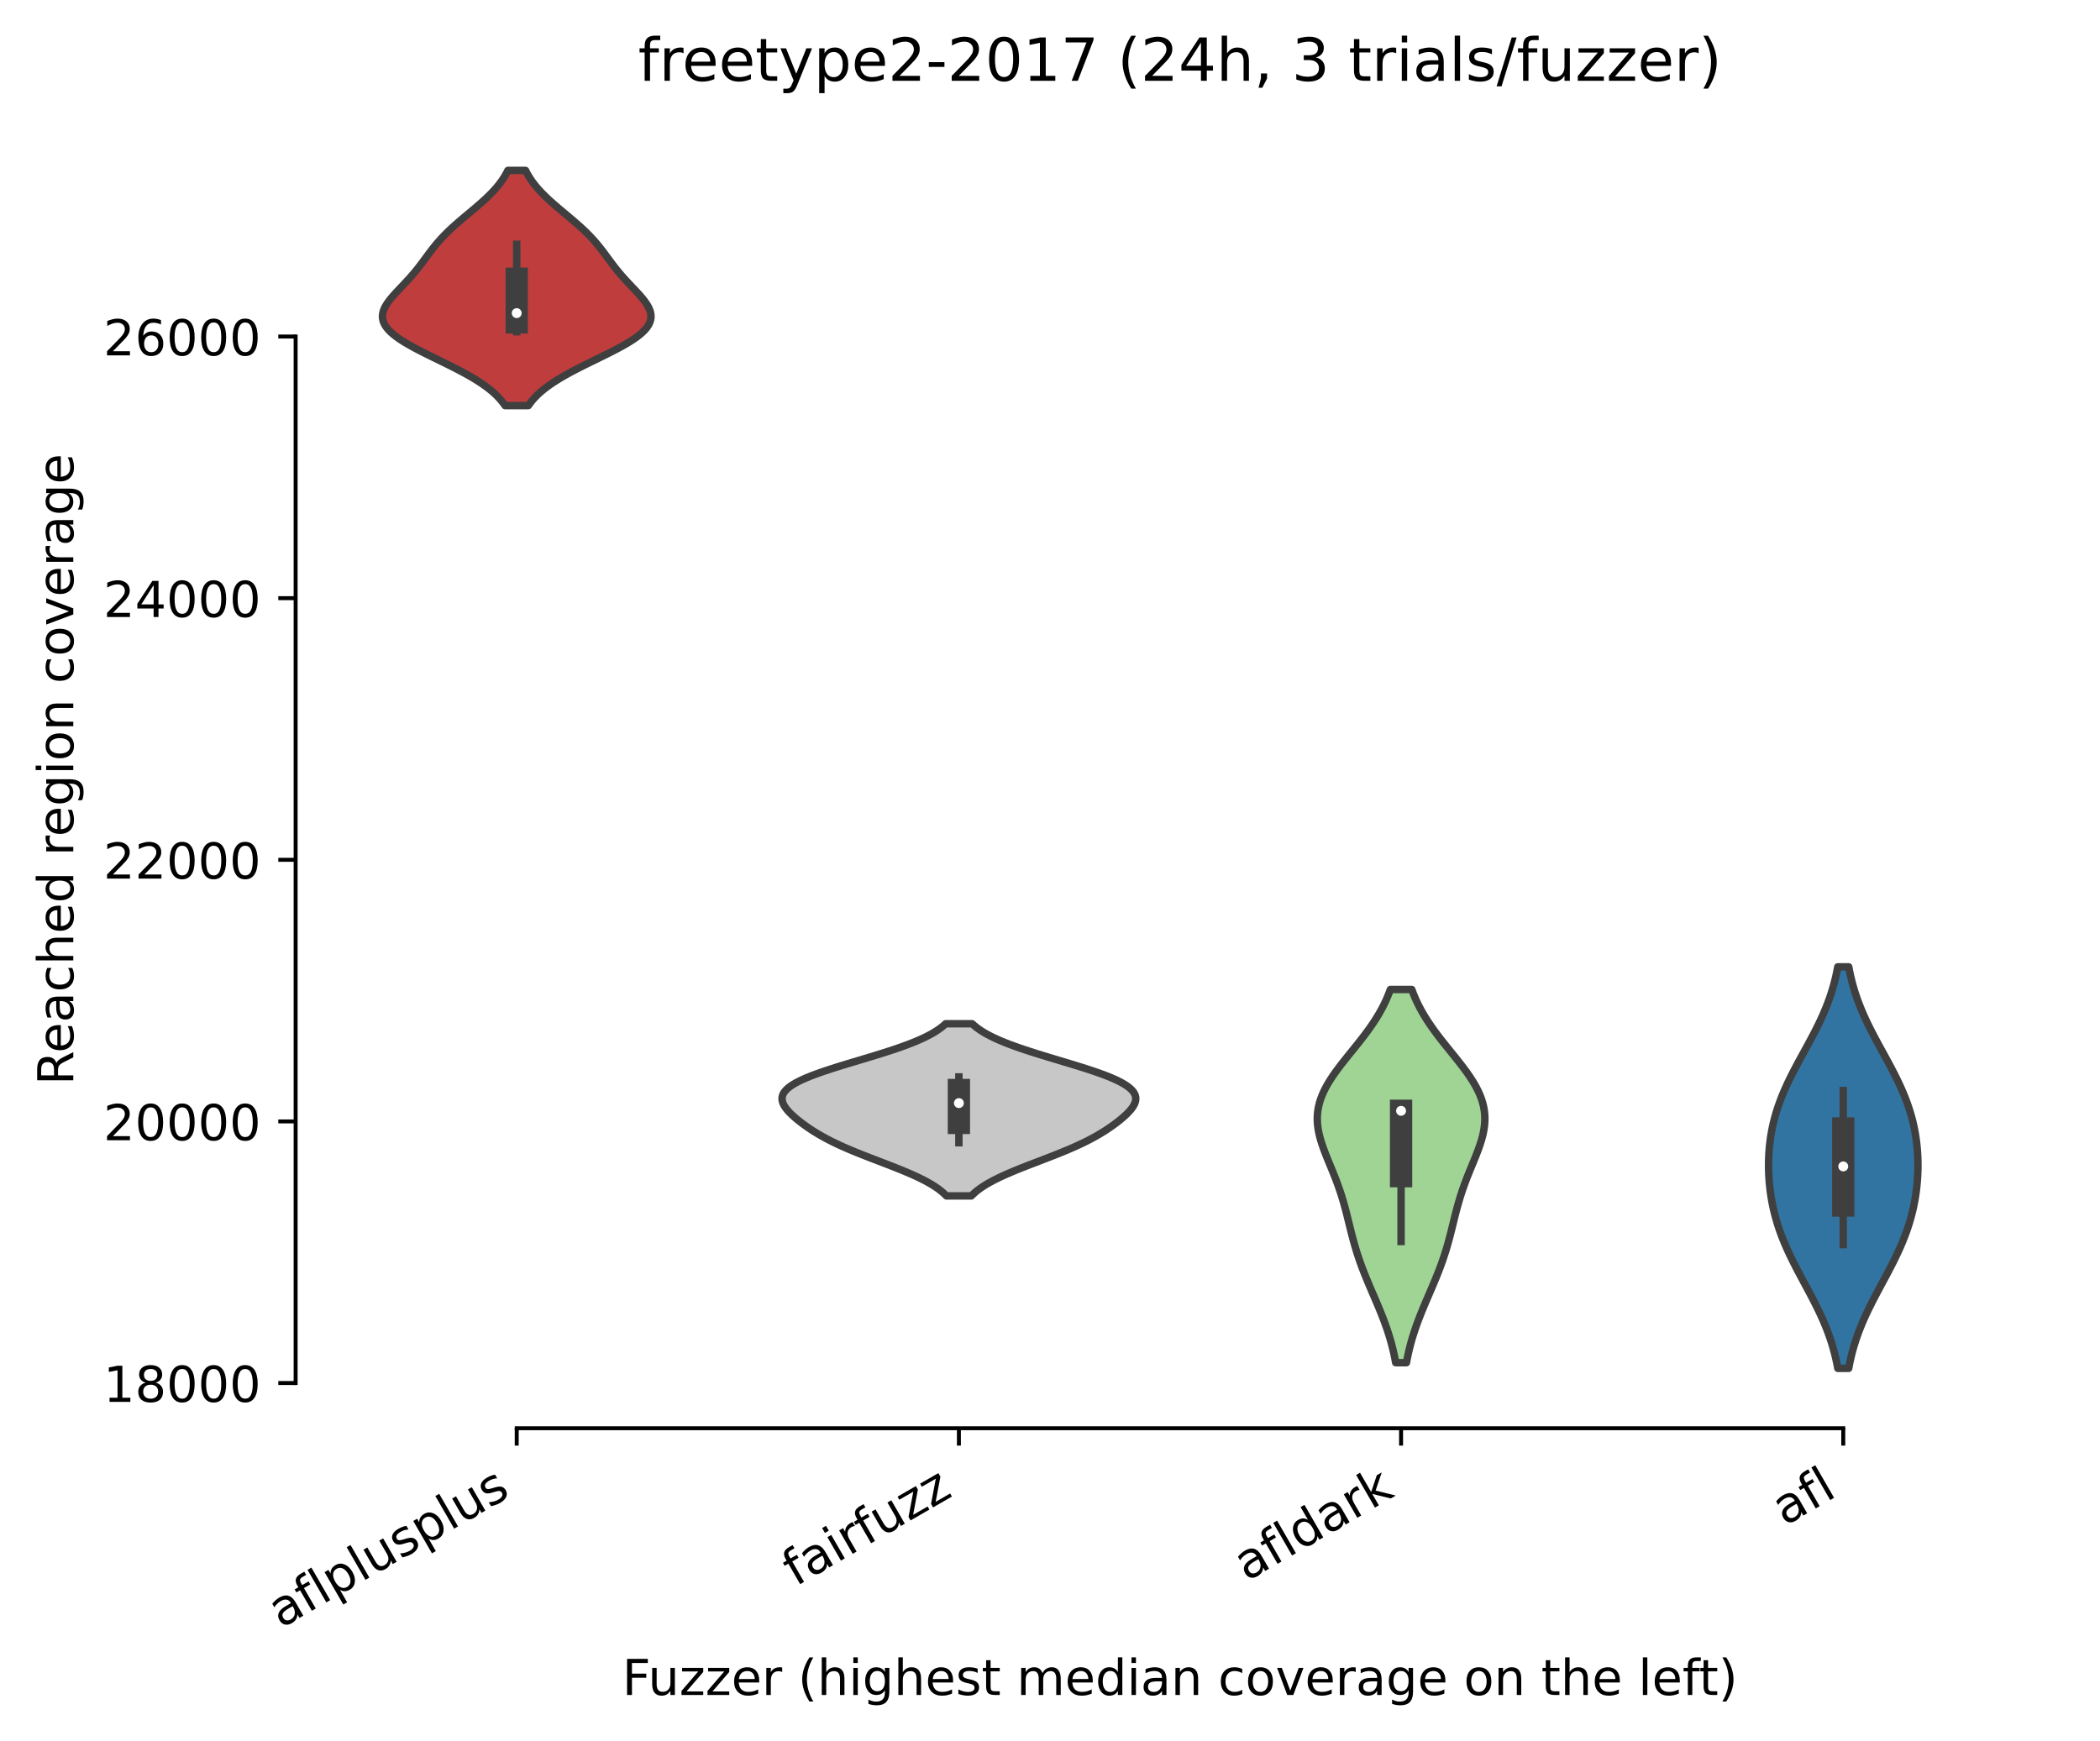 <?xml version="1.0" encoding="utf-8" standalone="no"?>
<!DOCTYPE svg PUBLIC "-//W3C//DTD SVG 1.1//EN"
  "http://www.w3.org/Graphics/SVG/1.1/DTD/svg11.dtd">
<!-- Created with matplotlib (https://matplotlib.org/) -->
<svg height="351.576pt" version="1.1" viewBox="0 0 424.011 351.576" width="424.011pt" xmlns="http://www.w3.org/2000/svg" xmlns:xlink="http://www.w3.org/1999/xlink">
 <defs>
  <style type="text/css">*{stroke-linecap:butt;stroke-linejoin:round;}</style>
 </defs>
 <g id="figure_1">
  <g id="patch_1">
   <path d="M 0 351.576 
L 424.011 351.576 
L 424.011 0 
L 0 0 
z
" style="fill:#ffffff;"/>
  </g>
  <g id="axes_1">
   <g id="patch_2">
    <path d="M 59.691 288.43 
L 416.811 288.43 
L 416.811 22.318 
L 59.691 22.318 
z
" style="fill:#ffffff;"/>
   </g>
   <g id="PolyCollection_1">
    <defs>
     <path d="M 106.684 -269.665 
L 101.978 -269.665 
L 101.639 -270.144 
L 101.263 -270.624 
L 100.849 -271.104 
L 100.394 -271.584 
L 99.897 -272.063 
L 99.357 -272.543 
L 98.773 -273.023 
L 98.144 -273.503 
L 97.471 -273.983 
L 96.754 -274.462 
L 95.995 -274.942 
L 95.195 -275.422 
L 94.357 -275.902 
L 93.483 -276.381 
L 92.579 -276.861 
L 91.648 -277.341 
L 90.695 -277.821 
L 89.726 -278.3 
L 88.747 -278.78 
L 87.766 -279.26 
L 86.789 -279.74 
L 85.823 -280.22 
L 84.876 -280.699 
L 83.957 -281.179 
L 83.071 -281.659 
L 82.227 -282.139 
L 81.432 -282.618 
L 80.692 -283.098 
L 80.014 -283.578 
L 79.402 -284.058 
L 78.861 -284.538 
L 78.394 -285.017 
L 78.004 -285.497 
L 77.693 -285.977 
L 77.461 -286.457 
L 77.307 -286.936 
L 77.23 -287.416 
L 77.227 -287.896 
L 77.294 -288.376 
L 77.427 -288.856 
L 77.621 -289.335 
L 77.871 -289.815 
L 78.168 -290.295 
L 78.509 -290.775 
L 78.884 -291.254 
L 79.288 -291.734 
L 79.714 -292.214 
L 80.156 -292.694 
L 80.607 -293.174 
L 81.063 -293.653 
L 81.518 -294.133 
L 81.968 -294.613 
L 82.411 -295.093 
L 82.843 -295.572 
L 83.264 -296.052 
L 83.671 -296.532 
L 84.066 -297.012 
L 84.449 -297.492 
L 84.822 -297.971 
L 85.185 -298.451 
L 85.542 -298.931 
L 85.896 -299.411 
L 86.249 -299.89 
L 86.605 -300.37 
L 86.965 -300.85 
L 87.335 -301.33 
L 87.715 -301.81 
L 88.109 -302.289 
L 88.519 -302.769 
L 88.946 -303.249 
L 89.391 -303.729 
L 89.855 -304.208 
L 90.337 -304.688 
L 90.837 -305.168 
L 91.355 -305.648 
L 91.888 -306.127 
L 92.434 -306.607 
L 92.992 -307.087 
L 93.557 -307.567 
L 94.129 -308.047 
L 94.702 -308.526 
L 95.275 -309.006 
L 95.844 -309.486 
L 96.406 -309.966 
L 96.958 -310.445 
L 97.497 -310.925 
L 98.021 -311.405 
L 98.526 -311.885 
L 99.012 -312.365 
L 99.475 -312.844 
L 99.916 -313.324 
L 100.332 -313.804 
L 100.724 -314.284 
L 101.09 -314.763 
L 101.43 -315.243 
L 101.745 -315.723 
L 102.036 -316.203 
L 102.301 -316.683 
L 102.544 -317.162 
L 106.118 -317.162 
L 106.118 -317.162 
L 106.36 -316.683 
L 106.626 -316.203 
L 106.916 -315.723 
L 107.231 -315.243 
L 107.571 -314.763 
L 107.937 -314.284 
L 108.329 -313.804 
L 108.745 -313.324 
L 109.186 -312.844 
L 109.65 -312.365 
L 110.135 -311.885 
L 110.641 -311.405 
L 111.164 -310.925 
L 111.703 -310.445 
L 112.255 -309.966 
L 112.817 -309.486 
L 113.386 -309.006 
L 113.959 -308.526 
L 114.533 -308.047 
L 115.104 -307.567 
L 115.67 -307.087 
L 116.227 -306.607 
L 116.774 -306.127 
L 117.306 -305.648 
L 117.824 -305.168 
L 118.324 -304.688 
L 118.807 -304.208 
L 119.27 -303.729 
L 119.715 -303.249 
L 120.142 -302.769 
L 120.552 -302.289 
L 120.946 -301.81 
L 121.326 -301.33 
L 121.696 -300.85 
L 122.057 -300.37 
L 122.412 -299.89 
L 122.765 -299.411 
L 123.119 -298.931 
L 123.476 -298.451 
L 123.84 -297.971 
L 124.212 -297.492 
L 124.595 -297.012 
L 124.99 -296.532 
L 125.398 -296.052 
L 125.818 -295.572 
L 126.25 -295.093 
L 126.693 -294.613 
L 127.143 -294.133 
L 127.598 -293.653 
L 128.054 -293.174 
L 128.505 -292.694 
L 128.947 -292.214 
L 129.373 -291.734 
L 129.777 -291.254 
L 130.153 -290.775 
L 130.493 -290.295 
L 130.791 -289.815 
L 131.04 -289.335 
L 131.234 -288.856 
L 131.367 -288.376 
L 131.435 -287.896 
L 131.431 -287.416 
L 131.354 -286.936 
L 131.2 -286.457 
L 130.968 -285.977 
L 130.657 -285.497 
L 130.267 -285.017 
L 129.801 -284.538 
L 129.259 -284.058 
L 128.647 -283.578 
L 127.969 -283.098 
L 127.229 -282.618 
L 126.434 -282.139 
L 125.59 -281.659 
L 124.705 -281.179 
L 123.785 -280.699 
L 122.838 -280.22 
L 121.873 -279.74 
L 120.895 -279.26 
L 119.914 -278.78 
L 118.935 -278.3 
L 117.966 -277.821 
L 117.014 -277.341 
L 116.082 -276.861 
L 115.178 -276.381 
L 114.305 -275.902 
L 113.466 -275.422 
L 112.666 -274.942 
L 111.907 -274.462 
L 111.19 -273.983 
L 110.517 -273.503 
L 109.888 -273.023 
L 109.304 -272.543 
L 108.764 -272.063 
L 108.267 -271.584 
L 107.812 -271.104 
L 107.398 -270.624 
L 107.022 -270.144 
L 106.684 -269.665 
z
" id="m788c8b22d5" style="stroke:#3f3f3f;stroke-width:1.5;"/>
    </defs>
    <g clip-path="url(#pfe453502e2)">
     <use style="fill:#c03d3e;stroke:#3f3f3f;stroke-width:1.5;" x="0" xlink:href="#m788c8b22d5" y="351.576"/>
    </g>
   </g>
   <g id="PolyCollection_2">
    <defs>
     <path d="M 196.124 -110.062 
L 191.097 -110.062 
L 190.747 -110.413 
L 190.362 -110.765 
L 189.939 -111.116 
L 189.479 -111.467 
L 188.979 -111.818 
L 188.44 -112.17 
L 187.862 -112.521 
L 187.243 -112.872 
L 186.586 -113.223 
L 185.891 -113.574 
L 185.16 -113.926 
L 184.395 -114.277 
L 183.598 -114.628 
L 182.772 -114.979 
L 181.922 -115.33 
L 181.05 -115.682 
L 180.16 -116.033 
L 179.258 -116.384 
L 178.346 -116.735 
L 177.43 -117.086 
L 176.515 -117.438 
L 175.604 -117.789 
L 174.702 -118.14 
L 173.812 -118.491 
L 172.938 -118.843 
L 172.084 -119.194 
L 171.252 -119.545 
L 170.445 -119.896 
L 169.663 -120.247 
L 168.908 -120.599 
L 168.181 -120.95 
L 167.482 -121.301 
L 166.811 -121.652 
L 166.167 -122.003 
L 165.548 -122.355 
L 164.955 -122.706 
L 164.384 -123.057 
L 163.836 -123.408 
L 163.308 -123.759 
L 162.8 -124.111 
L 162.31 -124.462 
L 161.839 -124.813 
L 161.385 -125.164 
L 160.949 -125.516 
L 160.532 -125.867 
L 160.135 -126.218 
L 159.761 -126.569 
L 159.41 -126.92 
L 159.087 -127.272 
L 158.794 -127.623 
L 158.535 -127.974 
L 158.315 -128.325 
L 158.137 -128.676 
L 158.005 -129.028 
L 157.924 -129.379 
L 157.899 -129.73 
L 157.932 -130.081 
L 158.029 -130.432 
L 158.192 -130.784 
L 158.424 -131.135 
L 158.727 -131.486 
L 159.103 -131.837 
L 159.553 -132.189 
L 160.077 -132.54 
L 160.674 -132.891 
L 161.342 -133.242 
L 162.081 -133.593 
L 162.885 -133.945 
L 163.753 -134.296 
L 164.678 -134.647 
L 165.657 -134.998 
L 166.683 -135.349 
L 167.75 -135.701 
L 168.851 -136.052 
L 169.981 -136.403 
L 171.131 -136.754 
L 172.294 -137.105 
L 173.464 -137.457 
L 174.634 -137.808 
L 175.796 -138.159 
L 176.944 -138.51 
L 178.073 -138.862 
L 179.176 -139.213 
L 180.248 -139.564 
L 181.285 -139.915 
L 182.282 -140.266 
L 183.237 -140.618 
L 184.146 -140.969 
L 185.008 -141.32 
L 185.82 -141.671 
L 186.582 -142.022 
L 187.294 -142.374 
L 187.955 -142.725 
L 188.567 -143.076 
L 189.129 -143.427 
L 189.645 -143.778 
L 190.114 -144.13 
L 190.541 -144.481 
L 190.926 -144.832 
L 196.296 -144.832 
L 196.296 -144.832 
L 196.681 -144.481 
L 197.107 -144.13 
L 197.577 -143.778 
L 198.092 -143.427 
L 198.655 -143.076 
L 199.266 -142.725 
L 199.927 -142.374 
L 200.639 -142.022 
L 201.401 -141.671 
L 202.213 -141.32 
L 203.075 -140.969 
L 203.984 -140.618 
L 204.939 -140.266 
L 205.936 -139.915 
L 206.973 -139.564 
L 208.045 -139.213 
L 209.148 -138.862 
L 210.277 -138.51 
L 211.425 -138.159 
L 212.587 -137.808 
L 213.757 -137.457 
L 214.927 -137.105 
L 216.091 -136.754 
L 217.241 -136.403 
L 218.37 -136.052 
L 219.472 -135.701 
L 220.539 -135.349 
L 221.565 -134.998 
L 222.543 -134.647 
L 223.469 -134.296 
L 224.336 -133.945 
L 225.141 -133.593 
L 225.879 -133.242 
L 226.548 -132.891 
L 227.145 -132.54 
L 227.668 -132.189 
L 228.118 -131.837 
L 228.495 -131.486 
L 228.798 -131.135 
L 229.03 -130.784 
L 229.192 -130.432 
L 229.289 -130.081 
L 229.323 -129.73 
L 229.297 -129.379 
L 229.216 -129.028 
L 229.085 -128.676 
L 228.906 -128.325 
L 228.686 -127.974 
L 228.427 -127.623 
L 228.134 -127.272 
L 227.811 -126.92 
L 227.461 -126.569 
L 227.086 -126.218 
L 226.689 -125.867 
L 226.272 -125.516 
L 225.836 -125.164 
L 225.383 -124.813 
L 224.911 -124.462 
L 224.421 -124.111 
L 223.913 -123.759 
L 223.385 -123.408 
L 222.837 -123.057 
L 222.267 -122.706 
L 221.673 -122.355 
L 221.055 -122.003 
L 220.41 -121.652 
L 219.739 -121.301 
L 219.04 -120.95 
L 218.313 -120.599 
L 217.558 -120.247 
L 216.777 -119.896 
L 215.969 -119.545 
L 215.137 -119.194 
L 214.283 -118.843 
L 213.409 -118.491 
L 212.52 -118.14 
L 211.617 -117.789 
L 210.706 -117.438 
L 209.791 -117.086 
L 208.875 -116.735 
L 207.964 -116.384 
L 207.061 -116.033 
L 206.171 -115.682 
L 205.299 -115.33 
L 204.449 -114.979 
L 203.623 -114.628 
L 202.827 -114.277 
L 202.061 -113.926 
L 201.33 -113.574 
L 200.635 -113.223 
L 199.978 -112.872 
L 199.36 -112.521 
L 198.781 -112.17 
L 198.242 -111.818 
L 197.742 -111.467 
L 197.282 -111.116 
L 196.86 -110.765 
L 196.474 -110.413 
L 196.124 -110.062 
z
" id="m0f7b1725d8" style="stroke:#3f3f3f;stroke-width:1.5;"/>
    </defs>
    <g clip-path="url(#pfe453502e2)">
     <use style="fill:#c7c7c7;stroke:#3f3f3f;stroke-width:1.5;" x="0" xlink:href="#m0f7b1725d8" y="351.576"/>
    </g>
   </g>
   <g id="PolyCollection_3">
    <defs>
     <path d="M 283.978 -76.384 
L 281.803 -76.384 
L 281.661 -77.145 
L 281.506 -77.906 
L 281.337 -78.667 
L 281.153 -79.429 
L 280.956 -80.19 
L 280.744 -80.951 
L 280.518 -81.713 
L 280.278 -82.474 
L 280.025 -83.235 
L 279.758 -83.996 
L 279.48 -84.758 
L 279.19 -85.519 
L 278.89 -86.28 
L 278.582 -87.042 
L 278.266 -87.803 
L 277.945 -88.564 
L 277.619 -89.325 
L 277.292 -90.087 
L 276.964 -90.848 
L 276.638 -91.609 
L 276.315 -92.37 
L 275.997 -93.132 
L 275.686 -93.893 
L 275.383 -94.654 
L 275.089 -95.416 
L 274.806 -96.177 
L 274.534 -96.938 
L 274.273 -97.699 
L 274.025 -98.461 
L 273.787 -99.222 
L 273.561 -99.983 
L 273.345 -100.745 
L 273.139 -101.506 
L 272.939 -102.267 
L 272.746 -103.028 
L 272.557 -103.79 
L 272.37 -104.551 
L 272.182 -105.312 
L 271.993 -106.073 
L 271.799 -106.835 
L 271.598 -107.596 
L 271.389 -108.357 
L 271.17 -109.119 
L 270.939 -109.88 
L 270.697 -110.641 
L 270.442 -111.402 
L 270.174 -112.164 
L 269.894 -112.925 
L 269.603 -113.686 
L 269.302 -114.447 
L 268.994 -115.209 
L 268.682 -115.97 
L 268.368 -116.731 
L 268.056 -117.493 
L 267.749 -118.254 
L 267.453 -119.015 
L 267.172 -119.776 
L 266.91 -120.538 
L 266.671 -121.299 
L 266.461 -122.06 
L 266.283 -122.822 
L 266.142 -123.583 
L 266.042 -124.344 
L 265.985 -125.105 
L 265.974 -125.867 
L 266.012 -126.628 
L 266.1 -127.389 
L 266.239 -128.15 
L 266.429 -128.912 
L 266.67 -129.673 
L 266.961 -130.434 
L 267.299 -131.196 
L 267.683 -131.957 
L 268.109 -132.718 
L 268.574 -133.479 
L 269.074 -134.241 
L 269.605 -135.002 
L 270.162 -135.763 
L 270.74 -136.525 
L 271.335 -137.286 
L 271.942 -138.047 
L 272.556 -138.808 
L 273.171 -139.57 
L 273.785 -140.331 
L 274.392 -141.092 
L 274.988 -141.853 
L 275.571 -142.615 
L 276.136 -143.376 
L 276.682 -144.137 
L 277.205 -144.899 
L 277.704 -145.66 
L 278.177 -146.421 
L 278.624 -147.182 
L 279.043 -147.944 
L 279.434 -148.705 
L 279.798 -149.466 
L 280.133 -150.228 
L 280.442 -150.989 
L 280.725 -151.75 
L 285.056 -151.75 
L 285.056 -151.75 
L 285.339 -150.989 
L 285.648 -150.228 
L 285.984 -149.466 
L 286.347 -148.705 
L 286.738 -147.944 
L 287.157 -147.182 
L 287.604 -146.421 
L 288.077 -145.66 
L 288.576 -144.899 
L 289.1 -144.137 
L 289.645 -143.376 
L 290.211 -142.615 
L 290.793 -141.853 
L 291.39 -141.092 
L 291.997 -140.331 
L 292.61 -139.57 
L 293.226 -138.808 
L 293.839 -138.047 
L 294.446 -137.286 
L 295.041 -136.525 
L 295.619 -135.763 
L 296.176 -135.002 
L 296.707 -134.241 
L 297.207 -133.479 
L 297.672 -132.718 
L 298.098 -131.957 
L 298.482 -131.196 
L 298.821 -130.434 
L 299.111 -129.673 
L 299.352 -128.912 
L 299.542 -128.15 
L 299.681 -127.389 
L 299.769 -126.628 
L 299.807 -125.867 
L 299.797 -125.105 
L 299.74 -124.344 
L 299.639 -123.583 
L 299.498 -122.822 
L 299.32 -122.06 
L 299.11 -121.299 
L 298.871 -120.538 
L 298.609 -119.776 
L 298.328 -119.015 
L 298.032 -118.254 
L 297.726 -117.493 
L 297.414 -116.731 
L 297.1 -115.97 
L 296.787 -115.209 
L 296.479 -114.447 
L 296.179 -113.686 
L 295.888 -112.925 
L 295.608 -112.164 
L 295.34 -111.402 
L 295.084 -110.641 
L 294.842 -109.88 
L 294.612 -109.119 
L 294.392 -108.357 
L 294.183 -107.596 
L 293.983 -106.835 
L 293.788 -106.073 
L 293.599 -105.312 
L 293.411 -104.551 
L 293.224 -103.79 
L 293.035 -103.028 
L 292.842 -102.267 
L 292.643 -101.506 
L 292.436 -100.745 
L 292.22 -99.983 
L 291.994 -99.222 
L 291.757 -98.461 
L 291.508 -97.699 
L 291.247 -96.938 
L 290.975 -96.177 
L 290.692 -95.416 
L 290.398 -94.654 
L 290.095 -93.893 
L 289.784 -93.132 
L 289.466 -92.37 
L 289.143 -91.609 
L 288.817 -90.848 
L 288.489 -90.087 
L 288.162 -89.325 
L 287.837 -88.564 
L 287.515 -87.803 
L 287.2 -87.042 
L 286.891 -86.28 
L 286.591 -85.519 
L 286.302 -84.758 
L 286.023 -83.996 
L 285.757 -83.235 
L 285.503 -82.474 
L 285.263 -81.713 
L 285.037 -80.951 
L 284.825 -80.19 
L 284.628 -79.429 
L 284.445 -78.667 
L 284.276 -77.906 
L 284.12 -77.145 
L 283.978 -76.384 
z
" id="m2e20e72474" style="stroke:#3f3f3f;stroke-width:1.5;"/>
    </defs>
    <g clip-path="url(#pfe453502e2)">
     <use style="fill:#9fd495;stroke:#3f3f3f;stroke-width:1.5;" x="0" xlink:href="#m2e20e72474" y="351.576"/>
    </g>
   </g>
   <g id="PolyCollection_4">
    <defs>
     <path d="M 373.272 -75.242 
L 371.07 -75.242 
L 370.914 -76.061 
L 370.743 -76.88 
L 370.554 -77.699 
L 370.348 -78.518 
L 370.124 -79.337 
L 369.882 -80.156 
L 369.62 -80.976 
L 369.34 -81.795 
L 369.041 -82.614 
L 368.724 -83.433 
L 368.389 -84.252 
L 368.037 -85.071 
L 367.668 -85.89 
L 367.285 -86.709 
L 366.888 -87.528 
L 366.48 -88.347 
L 366.061 -89.166 
L 365.633 -89.985 
L 365.199 -90.804 
L 364.762 -91.623 
L 364.322 -92.442 
L 363.882 -93.261 
L 363.444 -94.08 
L 363.011 -94.899 
L 362.585 -95.718 
L 362.167 -96.537 
L 361.76 -97.356 
L 361.364 -98.175 
L 360.983 -98.994 
L 360.616 -99.813 
L 360.266 -100.632 
L 359.933 -101.451 
L 359.618 -102.27 
L 359.322 -103.089 
L 359.044 -103.908 
L 358.786 -104.727 
L 358.547 -105.546 
L 358.327 -106.365 
L 358.126 -107.184 
L 357.944 -108.003 
L 357.781 -108.822 
L 357.635 -109.641 
L 357.508 -110.46 
L 357.398 -111.279 
L 357.305 -112.098 
L 357.229 -112.917 
L 357.169 -113.736 
L 357.126 -114.555 
L 357.1 -115.374 
L 357.09 -116.193 
L 357.097 -117.013 
L 357.121 -117.832 
L 357.162 -118.651 
L 357.22 -119.47 
L 357.297 -120.289 
L 357.392 -121.108 
L 357.505 -121.927 
L 357.638 -122.746 
L 357.791 -123.565 
L 357.964 -124.384 
L 358.158 -125.203 
L 358.372 -126.022 
L 358.607 -126.841 
L 358.864 -127.66 
L 359.141 -128.479 
L 359.438 -129.298 
L 359.756 -130.117 
L 360.093 -130.936 
L 360.448 -131.755 
L 360.82 -132.574 
L 361.208 -133.393 
L 361.611 -134.212 
L 362.026 -135.031 
L 362.453 -135.85 
L 362.888 -136.669 
L 363.329 -137.488 
L 363.776 -138.307 
L 364.224 -139.126 
L 364.673 -139.945 
L 365.119 -140.764 
L 365.56 -141.583 
L 365.995 -142.402 
L 366.421 -143.221 
L 366.836 -144.04 
L 367.239 -144.859 
L 367.628 -145.678 
L 368.001 -146.497 
L 368.358 -147.316 
L 368.697 -148.135 
L 369.018 -148.954 
L 369.32 -149.773 
L 369.603 -150.592 
L 369.867 -151.411 
L 370.112 -152.231 
L 370.338 -153.05 
L 370.546 -153.869 
L 370.736 -154.688 
L 370.908 -155.507 
L 371.065 -156.326 
L 373.277 -156.326 
L 373.277 -156.326 
L 373.433 -155.507 
L 373.606 -154.688 
L 373.796 -153.869 
L 374.003 -153.05 
L 374.229 -152.231 
L 374.474 -151.411 
L 374.738 -150.592 
L 375.021 -149.773 
L 375.323 -148.954 
L 375.644 -148.135 
L 375.984 -147.316 
L 376.34 -146.497 
L 376.714 -145.678 
L 377.102 -144.859 
L 377.505 -144.04 
L 377.921 -143.221 
L 378.346 -142.402 
L 378.781 -141.583 
L 379.223 -140.764 
L 379.669 -139.945 
L 380.117 -139.126 
L 380.566 -138.307 
L 381.012 -137.488 
L 381.454 -136.669 
L 381.889 -135.85 
L 382.315 -135.031 
L 382.73 -134.212 
L 383.133 -133.393 
L 383.521 -132.574 
L 383.894 -131.755 
L 384.249 -130.936 
L 384.586 -130.117 
L 384.903 -129.298 
L 385.201 -128.479 
L 385.478 -127.66 
L 385.734 -126.841 
L 385.969 -126.022 
L 386.184 -125.203 
L 386.377 -124.384 
L 386.55 -123.565 
L 386.703 -122.746 
L 386.836 -121.927 
L 386.95 -121.108 
L 387.044 -120.289 
L 387.121 -119.47 
L 387.179 -118.651 
L 387.22 -117.832 
L 387.244 -117.013 
L 387.251 -116.193 
L 387.241 -115.374 
L 387.215 -114.555 
L 387.172 -113.736 
L 387.113 -112.917 
L 387.036 -112.098 
L 386.943 -111.279 
L 386.833 -110.46 
L 386.706 -109.641 
L 386.56 -108.822 
L 386.397 -108.003 
L 386.215 -107.184 
L 386.014 -106.365 
L 385.794 -105.546 
L 385.555 -104.727 
L 385.297 -103.908 
L 385.019 -103.089 
L 384.723 -102.27 
L 384.408 -101.451 
L 384.075 -100.632 
L 383.725 -99.813 
L 383.358 -98.994 
L 382.977 -98.175 
L 382.582 -97.356 
L 382.174 -96.537 
L 381.756 -95.718 
L 381.33 -94.899 
L 380.897 -94.08 
L 380.46 -93.261 
L 380.02 -92.442 
L 379.58 -91.623 
L 379.142 -90.804 
L 378.708 -89.985 
L 378.281 -89.166 
L 377.862 -88.347 
L 377.453 -87.528 
L 377.056 -86.709 
L 376.673 -85.89 
L 376.305 -85.071 
L 375.952 -84.252 
L 375.617 -83.433 
L 375.3 -82.614 
L 375.001 -81.795 
L 374.721 -80.976 
L 374.46 -80.156 
L 374.217 -79.337 
L 373.993 -78.518 
L 373.787 -77.699 
L 373.598 -76.88 
L 373.427 -76.061 
L 373.272 -75.242 
z
" id="m2f85005efc" style="stroke:#3f3f3f;stroke-width:1.5;"/>
    </defs>
    <g clip-path="url(#pfe453502e2)">
     <use style="fill:#3274a1;stroke:#3f3f3f;stroke-width:1.5;" x="0" xlink:href="#m2f85005efc" y="351.576"/>
    </g>
   </g>
   <g id="matplotlib.axis_1">
    <g id="xtick_1">
     <g id="line2d_1">
      <defs>
       <path d="M 0 0 
L 0 3.5 
" id="m793ceee69b" style="stroke:#000000;stroke-width:0.8;"/>
      </defs>
      <g>
       <use style="stroke:#000000;stroke-width:0.8;" x="104.331" xlink:href="#m793ceee69b" y="288.43"/>
      </g>
     </g>
     <g id="text_1">
      <!-- aflplusplus -->
      <g transform="translate(56.722 328.897)rotate(-30)scale(0.1 -0.1)">
       <defs>
        <path d="M 34.281 27.484 
Q 23.391 27.484 19.188 25 
Q 14.984 22.516 14.984 16.5 
Q 14.984 11.719 18.141 8.906 
Q 21.297 6.109 26.703 6.109 
Q 34.188 6.109 38.703 11.406 
Q 43.219 16.703 43.219 25.484 
L 43.219 27.484 
z
M 52.203 31.203 
L 52.203 0 
L 43.219 0 
L 43.219 8.297 
Q 40.141 3.328 35.547 0.953 
Q 30.953 -1.422 24.312 -1.422 
Q 15.922 -1.422 10.953 3.297 
Q 6 8.016 6 15.922 
Q 6 25.141 12.172 29.828 
Q 18.359 34.516 30.609 34.516 
L 43.219 34.516 
L 43.219 35.406 
Q 43.219 41.609 39.141 45 
Q 35.062 48.391 27.688 48.391 
Q 23 48.391 18.547 47.266 
Q 14.109 46.141 10.016 43.891 
L 10.016 52.203 
Q 14.938 54.109 19.578 55.047 
Q 24.219 56 28.609 56 
Q 40.484 56 46.344 49.844 
Q 52.203 43.703 52.203 31.203 
z
" id="DejaVuSans-97"/>
        <path d="M 37.109 75.984 
L 37.109 68.5 
L 28.516 68.5 
Q 23.688 68.5 21.797 66.547 
Q 19.922 64.594 19.922 59.516 
L 19.922 54.688 
L 34.719 54.688 
L 34.719 47.703 
L 19.922 47.703 
L 19.922 0 
L 10.891 0 
L 10.891 47.703 
L 2.297 47.703 
L 2.297 54.688 
L 10.891 54.688 
L 10.891 58.5 
Q 10.891 67.625 15.141 71.797 
Q 19.391 75.984 28.609 75.984 
z
" id="DejaVuSans-102"/>
        <path d="M 9.422 75.984 
L 18.406 75.984 
L 18.406 0 
L 9.422 0 
z
" id="DejaVuSans-108"/>
        <path d="M 18.109 8.203 
L 18.109 -20.797 
L 9.078 -20.797 
L 9.078 54.688 
L 18.109 54.688 
L 18.109 46.391 
Q 20.953 51.266 25.266 53.625 
Q 29.594 56 35.594 56 
Q 45.562 56 51.781 48.094 
Q 58.016 40.188 58.016 27.297 
Q 58.016 14.406 51.781 6.484 
Q 45.562 -1.422 35.594 -1.422 
Q 29.594 -1.422 25.266 0.953 
Q 20.953 3.328 18.109 8.203 
z
M 48.688 27.297 
Q 48.688 37.203 44.609 42.844 
Q 40.531 48.484 33.406 48.484 
Q 26.266 48.484 22.188 42.844 
Q 18.109 37.203 18.109 27.297 
Q 18.109 17.391 22.188 11.75 
Q 26.266 6.109 33.406 6.109 
Q 40.531 6.109 44.609 11.75 
Q 48.688 17.391 48.688 27.297 
z
" id="DejaVuSans-112"/>
        <path d="M 8.5 21.578 
L 8.5 54.688 
L 17.484 54.688 
L 17.484 21.922 
Q 17.484 14.156 20.5 10.266 
Q 23.531 6.391 29.594 6.391 
Q 36.859 6.391 41.078 11.031 
Q 45.312 15.672 45.312 23.688 
L 45.312 54.688 
L 54.297 54.688 
L 54.297 0 
L 45.312 0 
L 45.312 8.406 
Q 42.047 3.422 37.719 1 
Q 33.406 -1.422 27.688 -1.422 
Q 18.266 -1.422 13.375 4.438 
Q 8.5 10.297 8.5 21.578 
z
M 31.109 56 
z
" id="DejaVuSans-117"/>
        <path d="M 44.281 53.078 
L 44.281 44.578 
Q 40.484 46.531 36.375 47.5 
Q 32.281 48.484 27.875 48.484 
Q 21.188 48.484 17.844 46.438 
Q 14.5 44.391 14.5 40.281 
Q 14.5 37.156 16.891 35.375 
Q 19.281 33.594 26.516 31.984 
L 29.594 31.297 
Q 39.156 29.25 43.188 25.516 
Q 47.219 21.781 47.219 15.094 
Q 47.219 7.469 41.188 3.016 
Q 35.156 -1.422 24.609 -1.422 
Q 20.219 -1.422 15.453 -0.562 
Q 10.688 0.297 5.422 2 
L 5.422 11.281 
Q 10.406 8.688 15.234 7.391 
Q 20.062 6.109 24.812 6.109 
Q 31.156 6.109 34.562 8.281 
Q 37.984 10.453 37.984 14.406 
Q 37.984 18.062 35.516 20.016 
Q 33.062 21.969 24.703 23.781 
L 21.578 24.516 
Q 13.234 26.266 9.516 29.906 
Q 5.812 33.547 5.812 39.891 
Q 5.812 47.609 11.281 51.797 
Q 16.75 56 26.812 56 
Q 31.781 56 36.172 55.266 
Q 40.578 54.547 44.281 53.078 
z
" id="DejaVuSans-115"/>
       </defs>
       <use xlink:href="#DejaVuSans-97"/>
       <use x="61.279" xlink:href="#DejaVuSans-102"/>
       <use x="96.484" xlink:href="#DejaVuSans-108"/>
       <use x="124.268" xlink:href="#DejaVuSans-112"/>
       <use x="187.744" xlink:href="#DejaVuSans-108"/>
       <use x="215.527" xlink:href="#DejaVuSans-117"/>
       <use x="278.906" xlink:href="#DejaVuSans-115"/>
       <use x="331.006" xlink:href="#DejaVuSans-112"/>
       <use x="394.482" xlink:href="#DejaVuSans-108"/>
       <use x="422.266" xlink:href="#DejaVuSans-117"/>
       <use x="485.645" xlink:href="#DejaVuSans-115"/>
      </g>
     </g>
    </g>
    <g id="xtick_2">
     <g id="line2d_2">
      <g>
       <use style="stroke:#000000;stroke-width:0.8;" x="193.611" xlink:href="#m793ceee69b" y="288.43"/>
      </g>
     </g>
     <g id="text_2">
      <!-- fairfuzz -->
      <g transform="translate(160.621 320.457)rotate(-30)scale(0.1 -0.1)">
       <defs>
        <path d="M 9.422 54.688 
L 18.406 54.688 
L 18.406 0 
L 9.422 0 
z
M 9.422 75.984 
L 18.406 75.984 
L 18.406 64.594 
L 9.422 64.594 
z
" id="DejaVuSans-105"/>
        <path d="M 41.109 46.297 
Q 39.594 47.172 37.812 47.578 
Q 36.031 48 33.891 48 
Q 26.266 48 22.188 43.047 
Q 18.109 38.094 18.109 28.812 
L 18.109 0 
L 9.078 0 
L 9.078 54.688 
L 18.109 54.688 
L 18.109 46.188 
Q 20.953 51.172 25.484 53.578 
Q 30.031 56 36.531 56 
Q 37.453 56 38.578 55.875 
Q 39.703 55.766 41.062 55.516 
z
" id="DejaVuSans-114"/>
        <path d="M 5.516 54.688 
L 48.188 54.688 
L 48.188 46.484 
L 14.406 7.172 
L 48.188 7.172 
L 48.188 0 
L 4.297 0 
L 4.297 8.203 
L 38.094 47.516 
L 5.516 47.516 
z
" id="DejaVuSans-122"/>
       </defs>
       <use xlink:href="#DejaVuSans-102"/>
       <use x="35.205" xlink:href="#DejaVuSans-97"/>
       <use x="96.484" xlink:href="#DejaVuSans-105"/>
       <use x="124.268" xlink:href="#DejaVuSans-114"/>
       <use x="165.381" xlink:href="#DejaVuSans-102"/>
       <use x="200.586" xlink:href="#DejaVuSans-117"/>
       <use x="263.965" xlink:href="#DejaVuSans-122"/>
       <use x="316.455" xlink:href="#DejaVuSans-122"/>
      </g>
     </g>
    </g>
    <g id="xtick_3">
     <g id="line2d_3">
      <g>
       <use style="stroke:#000000;stroke-width:0.8;" x="282.891" xlink:href="#m793ceee69b" y="288.43"/>
      </g>
     </g>
     <g id="text_3">
      <!-- afldark -->
      <g transform="translate(251.709 319.413)rotate(-30)scale(0.1 -0.1)">
       <defs>
        <path d="M 45.406 46.391 
L 45.406 75.984 
L 54.391 75.984 
L 54.391 0 
L 45.406 0 
L 45.406 8.203 
Q 42.578 3.328 38.25 0.953 
Q 33.938 -1.422 27.875 -1.422 
Q 17.969 -1.422 11.734 6.484 
Q 5.516 14.406 5.516 27.297 
Q 5.516 40.188 11.734 48.094 
Q 17.969 56 27.875 56 
Q 33.938 56 38.25 53.625 
Q 42.578 51.266 45.406 46.391 
z
M 14.797 27.297 
Q 14.797 17.391 18.875 11.75 
Q 22.953 6.109 30.078 6.109 
Q 37.203 6.109 41.297 11.75 
Q 45.406 17.391 45.406 27.297 
Q 45.406 37.203 41.297 42.844 
Q 37.203 48.484 30.078 48.484 
Q 22.953 48.484 18.875 42.844 
Q 14.797 37.203 14.797 27.297 
z
" id="DejaVuSans-100"/>
        <path d="M 9.078 75.984 
L 18.109 75.984 
L 18.109 31.109 
L 44.922 54.688 
L 56.391 54.688 
L 27.391 29.109 
L 57.625 0 
L 45.906 0 
L 18.109 26.703 
L 18.109 0 
L 9.078 0 
z
" id="DejaVuSans-107"/>
       </defs>
       <use xlink:href="#DejaVuSans-97"/>
       <use x="61.279" xlink:href="#DejaVuSans-102"/>
       <use x="96.484" xlink:href="#DejaVuSans-108"/>
       <use x="124.268" xlink:href="#DejaVuSans-100"/>
       <use x="187.744" xlink:href="#DejaVuSans-97"/>
       <use x="249.023" xlink:href="#DejaVuSans-114"/>
       <use x="290.137" xlink:href="#DejaVuSans-107"/>
      </g>
     </g>
    </g>
    <g id="xtick_4">
     <g id="line2d_4">
      <g>
       <use style="stroke:#000000;stroke-width:0.8;" x="372.171" xlink:href="#m793ceee69b" y="288.43"/>
      </g>
     </g>
     <g id="text_4">
      <!-- afl -->
      <g transform="translate(360.369 308.224)rotate(-30)scale(0.1 -0.1)">
       <use xlink:href="#DejaVuSans-97"/>
       <use x="61.279" xlink:href="#DejaVuSans-102"/>
       <use x="96.484" xlink:href="#DejaVuSans-108"/>
      </g>
     </g>
    </g>
    <g id="text_5">
     <!-- Fuzzer (highest median coverage on the left) -->
     <g transform="translate(125.633 342.297)scale(0.1 -0.1)">
      <defs>
       <path d="M 9.812 72.906 
L 51.703 72.906 
L 51.703 64.594 
L 19.672 64.594 
L 19.672 43.109 
L 48.578 43.109 
L 48.578 34.812 
L 19.672 34.812 
L 19.672 0 
L 9.812 0 
z
" id="DejaVuSans-70"/>
       <path d="M 56.203 29.594 
L 56.203 25.203 
L 14.891 25.203 
Q 15.484 15.922 20.484 11.062 
Q 25.484 6.203 34.422 6.203 
Q 39.594 6.203 44.453 7.469 
Q 49.312 8.734 54.109 11.281 
L 54.109 2.781 
Q 49.266 0.734 44.188 -0.344 
Q 39.109 -1.422 33.891 -1.422 
Q 20.797 -1.422 13.156 6.188 
Q 5.516 13.812 5.516 26.812 
Q 5.516 40.234 12.766 48.109 
Q 20.016 56 32.328 56 
Q 43.359 56 49.781 48.891 
Q 56.203 41.797 56.203 29.594 
z
M 47.219 32.234 
Q 47.125 39.594 43.094 43.984 
Q 39.062 48.391 32.422 48.391 
Q 24.906 48.391 20.391 44.141 
Q 15.875 39.891 15.188 32.172 
z
" id="DejaVuSans-101"/>
       <path id="DejaVuSans-32"/>
       <path d="M 31 75.875 
Q 24.469 64.656 21.281 53.656 
Q 18.109 42.672 18.109 31.391 
Q 18.109 20.125 21.312 9.062 
Q 24.516 -2 31 -13.188 
L 23.188 -13.188 
Q 15.875 -1.703 12.234 9.375 
Q 8.594 20.453 8.594 31.391 
Q 8.594 42.281 12.203 53.312 
Q 15.828 64.359 23.188 75.875 
z
" id="DejaVuSans-40"/>
       <path d="M 54.891 33.016 
L 54.891 0 
L 45.906 0 
L 45.906 32.719 
Q 45.906 40.484 42.875 44.328 
Q 39.844 48.188 33.797 48.188 
Q 26.516 48.188 22.312 43.547 
Q 18.109 38.922 18.109 30.906 
L 18.109 0 
L 9.078 0 
L 9.078 75.984 
L 18.109 75.984 
L 18.109 46.188 
Q 21.344 51.125 25.703 53.562 
Q 30.078 56 35.797 56 
Q 45.219 56 50.047 50.172 
Q 54.891 44.344 54.891 33.016 
z
" id="DejaVuSans-104"/>
       <path d="M 45.406 27.984 
Q 45.406 37.75 41.375 43.109 
Q 37.359 48.484 30.078 48.484 
Q 22.859 48.484 18.828 43.109 
Q 14.797 37.75 14.797 27.984 
Q 14.797 18.266 18.828 12.891 
Q 22.859 7.516 30.078 7.516 
Q 37.359 7.516 41.375 12.891 
Q 45.406 18.266 45.406 27.984 
z
M 54.391 6.781 
Q 54.391 -7.172 48.188 -13.984 
Q 42 -20.797 29.203 -20.797 
Q 24.469 -20.797 20.266 -20.094 
Q 16.062 -19.391 12.109 -17.922 
L 12.109 -9.188 
Q 16.062 -11.328 19.922 -12.344 
Q 23.781 -13.375 27.781 -13.375 
Q 36.625 -13.375 41.016 -8.766 
Q 45.406 -4.156 45.406 5.172 
L 45.406 9.625 
Q 42.625 4.781 38.281 2.391 
Q 33.938 0 27.875 0 
Q 17.828 0 11.672 7.656 
Q 5.516 15.328 5.516 27.984 
Q 5.516 40.672 11.672 48.328 
Q 17.828 56 27.875 56 
Q 33.938 56 38.281 53.609 
Q 42.625 51.219 45.406 46.391 
L 45.406 54.688 
L 54.391 54.688 
z
" id="DejaVuSans-103"/>
       <path d="M 18.312 70.219 
L 18.312 54.688 
L 36.812 54.688 
L 36.812 47.703 
L 18.312 47.703 
L 18.312 18.016 
Q 18.312 11.328 20.141 9.422 
Q 21.969 7.516 27.594 7.516 
L 36.812 7.516 
L 36.812 0 
L 27.594 0 
Q 17.188 0 13.234 3.875 
Q 9.281 7.766 9.281 18.016 
L 9.281 47.703 
L 2.688 47.703 
L 2.688 54.688 
L 9.281 54.688 
L 9.281 70.219 
z
" id="DejaVuSans-116"/>
       <path d="M 52 44.188 
Q 55.375 50.25 60.062 53.125 
Q 64.75 56 71.094 56 
Q 79.641 56 84.281 50.016 
Q 88.922 44.047 88.922 33.016 
L 88.922 0 
L 79.891 0 
L 79.891 32.719 
Q 79.891 40.578 77.094 44.375 
Q 74.312 48.188 68.609 48.188 
Q 61.625 48.188 57.562 43.547 
Q 53.516 38.922 53.516 30.906 
L 53.516 0 
L 44.484 0 
L 44.484 32.719 
Q 44.484 40.625 41.703 44.406 
Q 38.922 48.188 33.109 48.188 
Q 26.219 48.188 22.156 43.531 
Q 18.109 38.875 18.109 30.906 
L 18.109 0 
L 9.078 0 
L 9.078 54.688 
L 18.109 54.688 
L 18.109 46.188 
Q 21.188 51.219 25.484 53.609 
Q 29.781 56 35.688 56 
Q 41.656 56 45.828 52.969 
Q 50 49.953 52 44.188 
z
" id="DejaVuSans-109"/>
       <path d="M 54.891 33.016 
L 54.891 0 
L 45.906 0 
L 45.906 32.719 
Q 45.906 40.484 42.875 44.328 
Q 39.844 48.188 33.797 48.188 
Q 26.516 48.188 22.312 43.547 
Q 18.109 38.922 18.109 30.906 
L 18.109 0 
L 9.078 0 
L 9.078 54.688 
L 18.109 54.688 
L 18.109 46.188 
Q 21.344 51.125 25.703 53.562 
Q 30.078 56 35.797 56 
Q 45.219 56 50.047 50.172 
Q 54.891 44.344 54.891 33.016 
z
" id="DejaVuSans-110"/>
       <path d="M 48.781 52.594 
L 48.781 44.188 
Q 44.969 46.297 41.141 47.344 
Q 37.312 48.391 33.406 48.391 
Q 24.656 48.391 19.812 42.844 
Q 14.984 37.312 14.984 27.297 
Q 14.984 17.281 19.812 11.734 
Q 24.656 6.203 33.406 6.203 
Q 37.312 6.203 41.141 7.25 
Q 44.969 8.297 48.781 10.406 
L 48.781 2.094 
Q 45.016 0.344 40.984 -0.531 
Q 36.969 -1.422 32.422 -1.422 
Q 20.062 -1.422 12.781 6.344 
Q 5.516 14.109 5.516 27.297 
Q 5.516 40.672 12.859 48.328 
Q 20.219 56 33.016 56 
Q 37.156 56 41.109 55.141 
Q 45.062 54.297 48.781 52.594 
z
" id="DejaVuSans-99"/>
       <path d="M 30.609 48.391 
Q 23.391 48.391 19.188 42.75 
Q 14.984 37.109 14.984 27.297 
Q 14.984 17.484 19.156 11.844 
Q 23.344 6.203 30.609 6.203 
Q 37.797 6.203 41.984 11.859 
Q 46.188 17.531 46.188 27.297 
Q 46.188 37.016 41.984 42.703 
Q 37.797 48.391 30.609 48.391 
z
M 30.609 56 
Q 42.328 56 49.016 48.375 
Q 55.719 40.766 55.719 27.297 
Q 55.719 13.875 49.016 6.219 
Q 42.328 -1.422 30.609 -1.422 
Q 18.844 -1.422 12.172 6.219 
Q 5.516 13.875 5.516 27.297 
Q 5.516 40.766 12.172 48.375 
Q 18.844 56 30.609 56 
z
" id="DejaVuSans-111"/>
       <path d="M 2.984 54.688 
L 12.5 54.688 
L 29.594 8.797 
L 46.688 54.688 
L 56.203 54.688 
L 35.688 0 
L 23.484 0 
z
" id="DejaVuSans-118"/>
       <path d="M 8.016 75.875 
L 15.828 75.875 
Q 23.141 64.359 26.781 53.312 
Q 30.422 42.281 30.422 31.391 
Q 30.422 20.453 26.781 9.375 
Q 23.141 -1.703 15.828 -13.188 
L 8.016 -13.188 
Q 14.5 -2 17.703 9.062 
Q 20.906 20.125 20.906 31.391 
Q 20.906 42.672 17.703 53.656 
Q 14.5 64.656 8.016 75.875 
z
" id="DejaVuSans-41"/>
      </defs>
      <use xlink:href="#DejaVuSans-70"/>
      <use x="52.02" xlink:href="#DejaVuSans-117"/>
      <use x="115.398" xlink:href="#DejaVuSans-122"/>
      <use x="167.889" xlink:href="#DejaVuSans-122"/>
      <use x="220.379" xlink:href="#DejaVuSans-101"/>
      <use x="281.902" xlink:href="#DejaVuSans-114"/>
      <use x="323.016" xlink:href="#DejaVuSans-32"/>
      <use x="354.803" xlink:href="#DejaVuSans-40"/>
      <use x="393.816" xlink:href="#DejaVuSans-104"/>
      <use x="457.195" xlink:href="#DejaVuSans-105"/>
      <use x="484.979" xlink:href="#DejaVuSans-103"/>
      <use x="548.455" xlink:href="#DejaVuSans-104"/>
      <use x="611.834" xlink:href="#DejaVuSans-101"/>
      <use x="673.357" xlink:href="#DejaVuSans-115"/>
      <use x="725.457" xlink:href="#DejaVuSans-116"/>
      <use x="764.666" xlink:href="#DejaVuSans-32"/>
      <use x="796.453" xlink:href="#DejaVuSans-109"/>
      <use x="893.865" xlink:href="#DejaVuSans-101"/>
      <use x="955.389" xlink:href="#DejaVuSans-100"/>
      <use x="1018.865" xlink:href="#DejaVuSans-105"/>
      <use x="1046.648" xlink:href="#DejaVuSans-97"/>
      <use x="1107.928" xlink:href="#DejaVuSans-110"/>
      <use x="1171.307" xlink:href="#DejaVuSans-32"/>
      <use x="1203.094" xlink:href="#DejaVuSans-99"/>
      <use x="1258.074" xlink:href="#DejaVuSans-111"/>
      <use x="1319.256" xlink:href="#DejaVuSans-118"/>
      <use x="1378.436" xlink:href="#DejaVuSans-101"/>
      <use x="1439.959" xlink:href="#DejaVuSans-114"/>
      <use x="1481.072" xlink:href="#DejaVuSans-97"/>
      <use x="1542.352" xlink:href="#DejaVuSans-103"/>
      <use x="1605.828" xlink:href="#DejaVuSans-101"/>
      <use x="1667.352" xlink:href="#DejaVuSans-32"/>
      <use x="1699.139" xlink:href="#DejaVuSans-111"/>
      <use x="1760.32" xlink:href="#DejaVuSans-110"/>
      <use x="1823.699" xlink:href="#DejaVuSans-32"/>
      <use x="1855.486" xlink:href="#DejaVuSans-116"/>
      <use x="1894.695" xlink:href="#DejaVuSans-104"/>
      <use x="1958.074" xlink:href="#DejaVuSans-101"/>
      <use x="2019.598" xlink:href="#DejaVuSans-32"/>
      <use x="2051.385" xlink:href="#DejaVuSans-108"/>
      <use x="2079.168" xlink:href="#DejaVuSans-101"/>
      <use x="2140.691" xlink:href="#DejaVuSans-102"/>
      <use x="2174.146" xlink:href="#DejaVuSans-116"/>
      <use x="2213.355" xlink:href="#DejaVuSans-41"/>
     </g>
    </g>
   </g>
   <g id="matplotlib.axis_2">
    <g id="ytick_1">
     <g id="line2d_5">
      <defs>
       <path d="M 0 0 
L -3.5 0 
" id="mec82fdbd47" style="stroke:#000000;stroke-width:0.8;"/>
      </defs>
      <g>
       <use style="stroke:#000000;stroke-width:0.8;" x="59.691" xlink:href="#mec82fdbd47" y="279.302"/>
      </g>
     </g>
     <g id="text_6">
      <!-- 18000 -->
      <g transform="translate(20.878 283.101)scale(0.1 -0.1)">
       <defs>
        <path d="M 12.406 8.297 
L 28.516 8.297 
L 28.516 63.922 
L 10.984 60.406 
L 10.984 69.391 
L 28.422 72.906 
L 38.281 72.906 
L 38.281 8.297 
L 54.391 8.297 
L 54.391 0 
L 12.406 0 
z
" id="DejaVuSans-49"/>
        <path d="M 31.781 34.625 
Q 24.75 34.625 20.719 30.859 
Q 16.703 27.094 16.703 20.516 
Q 16.703 13.922 20.719 10.156 
Q 24.75 6.391 31.781 6.391 
Q 38.812 6.391 42.859 10.172 
Q 46.922 13.969 46.922 20.516 
Q 46.922 27.094 42.891 30.859 
Q 38.875 34.625 31.781 34.625 
z
M 21.922 38.812 
Q 15.578 40.375 12.031 44.719 
Q 8.5 49.078 8.5 55.328 
Q 8.5 64.062 14.719 69.141 
Q 20.953 74.219 31.781 74.219 
Q 42.672 74.219 48.875 69.141 
Q 55.078 64.062 55.078 55.328 
Q 55.078 49.078 51.531 44.719 
Q 48 40.375 41.703 38.812 
Q 48.828 37.156 52.797 32.312 
Q 56.781 27.484 56.781 20.516 
Q 56.781 9.906 50.312 4.234 
Q 43.844 -1.422 31.781 -1.422 
Q 19.734 -1.422 13.25 4.234 
Q 6.781 9.906 6.781 20.516 
Q 6.781 27.484 10.781 32.312 
Q 14.797 37.156 21.922 38.812 
z
M 18.312 54.391 
Q 18.312 48.734 21.844 45.562 
Q 25.391 42.391 31.781 42.391 
Q 38.141 42.391 41.719 45.562 
Q 45.312 48.734 45.312 54.391 
Q 45.312 60.062 41.719 63.234 
Q 38.141 66.406 31.781 66.406 
Q 25.391 66.406 21.844 63.234 
Q 18.312 60.062 18.312 54.391 
z
" id="DejaVuSans-56"/>
        <path d="M 31.781 66.406 
Q 24.172 66.406 20.328 58.906 
Q 16.5 51.422 16.5 36.375 
Q 16.5 21.391 20.328 13.891 
Q 24.172 6.391 31.781 6.391 
Q 39.453 6.391 43.281 13.891 
Q 47.125 21.391 47.125 36.375 
Q 47.125 51.422 43.281 58.906 
Q 39.453 66.406 31.781 66.406 
z
M 31.781 74.219 
Q 44.047 74.219 50.516 64.516 
Q 56.984 54.828 56.984 36.375 
Q 56.984 17.969 50.516 8.266 
Q 44.047 -1.422 31.781 -1.422 
Q 19.531 -1.422 13.062 8.266 
Q 6.594 17.969 6.594 36.375 
Q 6.594 54.828 13.062 64.516 
Q 19.531 74.219 31.781 74.219 
z
" id="DejaVuSans-48"/>
       </defs>
       <use xlink:href="#DejaVuSans-49"/>
       <use x="63.623" xlink:href="#DejaVuSans-56"/>
       <use x="127.246" xlink:href="#DejaVuSans-48"/>
       <use x="190.869" xlink:href="#DejaVuSans-48"/>
       <use x="254.492" xlink:href="#DejaVuSans-48"/>
      </g>
     </g>
    </g>
    <g id="ytick_2">
     <g id="line2d_6">
      <g>
       <use style="stroke:#000000;stroke-width:0.8;" x="59.691" xlink:href="#mec82fdbd47" y="226.467"/>
      </g>
     </g>
     <g id="text_7">
      <!-- 20000 -->
      <g transform="translate(20.878 230.266)scale(0.1 -0.1)">
       <defs>
        <path d="M 19.188 8.297 
L 53.609 8.297 
L 53.609 0 
L 7.328 0 
L 7.328 8.297 
Q 12.938 14.109 22.625 23.891 
Q 32.328 33.688 34.812 36.531 
Q 39.547 41.844 41.422 45.531 
Q 43.312 49.219 43.312 52.781 
Q 43.312 58.594 39.234 62.25 
Q 35.156 65.922 28.609 65.922 
Q 23.969 65.922 18.812 64.312 
Q 13.672 62.703 7.812 59.422 
L 7.812 69.391 
Q 13.766 71.781 18.938 73 
Q 24.125 74.219 28.422 74.219 
Q 39.75 74.219 46.484 68.547 
Q 53.219 62.891 53.219 53.422 
Q 53.219 48.922 51.531 44.891 
Q 49.859 40.875 45.406 35.406 
Q 44.188 33.984 37.641 27.219 
Q 31.109 20.453 19.188 8.297 
z
" id="DejaVuSans-50"/>
       </defs>
       <use xlink:href="#DejaVuSans-50"/>
       <use x="63.623" xlink:href="#DejaVuSans-48"/>
       <use x="127.246" xlink:href="#DejaVuSans-48"/>
       <use x="190.869" xlink:href="#DejaVuSans-48"/>
       <use x="254.492" xlink:href="#DejaVuSans-48"/>
      </g>
     </g>
    </g>
    <g id="ytick_3">
     <g id="line2d_7">
      <g>
       <use style="stroke:#000000;stroke-width:0.8;" x="59.691" xlink:href="#mec82fdbd47" y="173.633"/>
      </g>
     </g>
     <g id="text_8">
      <!-- 22000 -->
      <g transform="translate(20.878 177.432)scale(0.1 -0.1)">
       <use xlink:href="#DejaVuSans-50"/>
       <use x="63.623" xlink:href="#DejaVuSans-50"/>
       <use x="127.246" xlink:href="#DejaVuSans-48"/>
       <use x="190.869" xlink:href="#DejaVuSans-48"/>
       <use x="254.492" xlink:href="#DejaVuSans-48"/>
      </g>
     </g>
    </g>
    <g id="ytick_4">
     <g id="line2d_8">
      <g>
       <use style="stroke:#000000;stroke-width:0.8;" x="59.691" xlink:href="#mec82fdbd47" y="120.798"/>
      </g>
     </g>
     <g id="text_9">
      <!-- 24000 -->
      <g transform="translate(20.878 124.598)scale(0.1 -0.1)">
       <defs>
        <path d="M 37.797 64.312 
L 12.891 25.391 
L 37.797 25.391 
z
M 35.203 72.906 
L 47.609 72.906 
L 47.609 25.391 
L 58.016 25.391 
L 58.016 17.188 
L 47.609 17.188 
L 47.609 0 
L 37.797 0 
L 37.797 17.188 
L 4.891 17.188 
L 4.891 26.703 
z
" id="DejaVuSans-52"/>
       </defs>
       <use xlink:href="#DejaVuSans-50"/>
       <use x="63.623" xlink:href="#DejaVuSans-52"/>
       <use x="127.246" xlink:href="#DejaVuSans-48"/>
       <use x="190.869" xlink:href="#DejaVuSans-48"/>
       <use x="254.492" xlink:href="#DejaVuSans-48"/>
      </g>
     </g>
    </g>
    <g id="ytick_5">
     <g id="line2d_9">
      <g>
       <use style="stroke:#000000;stroke-width:0.8;" x="59.691" xlink:href="#mec82fdbd47" y="67.964"/>
      </g>
     </g>
     <g id="text_10">
      <!-- 26000 -->
      <g transform="translate(20.878 71.763)scale(0.1 -0.1)">
       <defs>
        <path d="M 33.016 40.375 
Q 26.375 40.375 22.484 35.828 
Q 18.609 31.297 18.609 23.391 
Q 18.609 15.531 22.484 10.953 
Q 26.375 6.391 33.016 6.391 
Q 39.656 6.391 43.531 10.953 
Q 47.406 15.531 47.406 23.391 
Q 47.406 31.297 43.531 35.828 
Q 39.656 40.375 33.016 40.375 
z
M 52.594 71.297 
L 52.594 62.312 
Q 48.875 64.062 45.094 64.984 
Q 41.312 65.922 37.594 65.922 
Q 27.828 65.922 22.672 59.328 
Q 17.531 52.734 16.797 39.406 
Q 19.672 43.656 24.016 45.922 
Q 28.375 48.188 33.594 48.188 
Q 44.578 48.188 50.953 41.516 
Q 57.328 34.859 57.328 23.391 
Q 57.328 12.156 50.688 5.359 
Q 44.047 -1.422 33.016 -1.422 
Q 20.359 -1.422 13.672 8.266 
Q 6.984 17.969 6.984 36.375 
Q 6.984 53.656 15.188 63.938 
Q 23.391 74.219 37.203 74.219 
Q 40.922 74.219 44.703 73.484 
Q 48.484 72.75 52.594 71.297 
z
" id="DejaVuSans-54"/>
       </defs>
       <use xlink:href="#DejaVuSans-50"/>
       <use x="63.623" xlink:href="#DejaVuSans-54"/>
       <use x="127.246" xlink:href="#DejaVuSans-48"/>
       <use x="190.869" xlink:href="#DejaVuSans-48"/>
       <use x="254.492" xlink:href="#DejaVuSans-48"/>
      </g>
     </g>
    </g>
    <g id="text_11">
     <!-- Reached region coverage -->
     <g transform="translate(14.798 219.137)rotate(-90)scale(0.1 -0.1)">
      <defs>
       <path d="M 44.391 34.188 
Q 47.562 33.109 50.562 29.594 
Q 53.562 26.078 56.594 19.922 
L 66.609 0 
L 56 0 
L 46.688 18.703 
Q 43.062 26.031 39.672 28.422 
Q 36.281 30.812 30.422 30.812 
L 19.672 30.812 
L 19.672 0 
L 9.812 0 
L 9.812 72.906 
L 32.078 72.906 
Q 44.578 72.906 50.734 67.672 
Q 56.891 62.453 56.891 51.906 
Q 56.891 45.016 53.688 40.469 
Q 50.484 35.938 44.391 34.188 
z
M 19.672 64.797 
L 19.672 38.922 
L 32.078 38.922 
Q 39.203 38.922 42.844 42.219 
Q 46.484 45.516 46.484 51.906 
Q 46.484 58.297 42.844 61.547 
Q 39.203 64.797 32.078 64.797 
z
" id="DejaVuSans-82"/>
      </defs>
      <use xlink:href="#DejaVuSans-82"/>
      <use x="64.982" xlink:href="#DejaVuSans-101"/>
      <use x="126.506" xlink:href="#DejaVuSans-97"/>
      <use x="187.785" xlink:href="#DejaVuSans-99"/>
      <use x="242.766" xlink:href="#DejaVuSans-104"/>
      <use x="306.145" xlink:href="#DejaVuSans-101"/>
      <use x="367.668" xlink:href="#DejaVuSans-100"/>
      <use x="431.145" xlink:href="#DejaVuSans-32"/>
      <use x="462.932" xlink:href="#DejaVuSans-114"/>
      <use x="501.795" xlink:href="#DejaVuSans-101"/>
      <use x="563.318" xlink:href="#DejaVuSans-103"/>
      <use x="626.795" xlink:href="#DejaVuSans-105"/>
      <use x="654.578" xlink:href="#DejaVuSans-111"/>
      <use x="715.76" xlink:href="#DejaVuSans-110"/>
      <use x="779.139" xlink:href="#DejaVuSans-32"/>
      <use x="810.926" xlink:href="#DejaVuSans-99"/>
      <use x="865.906" xlink:href="#DejaVuSans-111"/>
      <use x="927.088" xlink:href="#DejaVuSans-118"/>
      <use x="986.268" xlink:href="#DejaVuSans-101"/>
      <use x="1047.791" xlink:href="#DejaVuSans-114"/>
      <use x="1088.904" xlink:href="#DejaVuSans-97"/>
      <use x="1150.184" xlink:href="#DejaVuSans-103"/>
      <use x="1213.66" xlink:href="#DejaVuSans-101"/>
     </g>
    </g>
   </g>
   <g id="line2d_10">
    <path clip-path="url(#pfe453502e2)" d="M 104.331 66.986 
L 104.331 49.34 
" style="fill:none;stroke:#3f3f3f;stroke-linecap:square;stroke-width:1.5;"/>
   </g>
   <g id="line2d_11">
    <path clip-path="url(#pfe453502e2)" d="M 104.331 65.111 
L 104.331 56.287 
" style="fill:none;stroke:#3f3f3f;stroke-linecap:square;stroke-width:4.5;"/>
   </g>
   <g id="line2d_12">
    <path clip-path="url(#pfe453502e2)" d="M 193.611 230.773 
L 193.611 217.485 
" style="fill:none;stroke:#3f3f3f;stroke-linecap:square;stroke-width:1.5;"/>
   </g>
   <g id="line2d_13">
    <path clip-path="url(#pfe453502e2)" d="M 193.611 226.771 
L 193.611 220.127 
" style="fill:none;stroke:#3f3f3f;stroke-linecap:square;stroke-width:4.5;"/>
   </g>
   <g id="line2d_14">
    <path clip-path="url(#pfe453502e2)" d="M 282.891 250.718 
L 282.891 224.301 
" style="fill:none;stroke:#3f3f3f;stroke-linecap:square;stroke-width:1.5;"/>
   </g>
   <g id="line2d_15">
    <path clip-path="url(#pfe453502e2)" d="M 282.891 237.523 
L 282.891 224.314 
" style="fill:none;stroke:#3f3f3f;stroke-linecap:square;stroke-width:4.5;"/>
   </g>
   <g id="line2d_16">
    <path clip-path="url(#pfe453502e2)" d="M 372.171 251.352 
L 372.171 220.233 
" style="fill:none;stroke:#3f3f3f;stroke-linecap:square;stroke-width:1.5;"/>
   </g>
   <g id="line2d_17">
    <path clip-path="url(#pfe453502e2)" d="M 372.171 243.453 
L 372.171 227.894 
" style="fill:none;stroke:#3f3f3f;stroke-linecap:square;stroke-width:4.5;"/>
   </g>
   <g id="patch_3">
    <path d="M 59.691 279.302 
L 59.691 67.964 
" style="fill:none;stroke:#000000;stroke-linecap:square;stroke-linejoin:miter;stroke-width:0.8;"/>
   </g>
   <g id="patch_4">
    <path d="M 104.331 288.43 
L 372.171 288.43 
" style="fill:none;stroke:#000000;stroke-linecap:square;stroke-linejoin:miter;stroke-width:0.8;"/>
   </g>
   <g id="PathCollection_1">
    <defs>
     <path d="M 0 1.5 
C 0.398 1.5 0.779 1.342 1.061 1.061 
C 1.342 0.779 1.5 0.398 1.5 0 
C 1.5 -0.398 1.342 -0.779 1.061 -1.061 
C 0.779 -1.342 0.398 -1.5 0 -1.5 
C -0.398 -1.5 -0.779 -1.342 -1.061 -1.061 
C -1.342 -0.779 -1.5 -0.398 -1.5 0 
C -1.5 0.398 -1.342 0.779 -1.061 1.061 
C -0.779 1.342 -0.398 1.5 0 1.5 
z
" id="m332762c031" style="stroke:#3f3f3f;"/>
    </defs>
    <g clip-path="url(#pfe453502e2)">
     <use style="fill:#ffffff;stroke:#3f3f3f;" x="104.331" xlink:href="#m332762c031" y="63.235"/>
    </g>
   </g>
   <g id="PathCollection_2">
    <g clip-path="url(#pfe453502e2)">
     <use style="fill:#ffffff;stroke:#3f3f3f;" x="193.611" xlink:href="#m332762c031" y="222.769"/>
    </g>
   </g>
   <g id="PathCollection_3">
    <g clip-path="url(#pfe453502e2)">
     <use style="fill:#ffffff;stroke:#3f3f3f;" x="282.891" xlink:href="#m332762c031" y="224.327"/>
    </g>
   </g>
   <g id="PathCollection_4">
    <g clip-path="url(#pfe453502e2)">
     <use style="fill:#ffffff;stroke:#3f3f3f;" x="372.171" xlink:href="#m332762c031" y="235.555"/>
    </g>
   </g>
   <g id="text_12">
    <!-- freetype2-2017 (24h, 3 trials/fuzzer) -->
    <g transform="translate(128.855 16.318)scale(0.12 -0.12)">
     <defs>
      <path d="M 32.172 -5.078 
Q 28.375 -14.844 24.75 -17.812 
Q 21.141 -20.797 15.094 -20.797 
L 7.906 -20.797 
L 7.906 -13.281 
L 13.188 -13.281 
Q 16.891 -13.281 18.938 -11.516 
Q 21 -9.766 23.484 -3.219 
L 25.094 0.875 
L 2.984 54.688 
L 12.5 54.688 
L 29.594 11.922 
L 46.688 54.688 
L 56.203 54.688 
z
" id="DejaVuSans-121"/>
      <path d="M 4.891 31.391 
L 31.203 31.391 
L 31.203 23.391 
L 4.891 23.391 
z
" id="DejaVuSans-45"/>
      <path d="M 8.203 72.906 
L 55.078 72.906 
L 55.078 68.703 
L 28.609 0 
L 18.312 0 
L 43.219 64.594 
L 8.203 64.594 
z
" id="DejaVuSans-55"/>
      <path d="M 11.719 12.406 
L 22.016 12.406 
L 22.016 4 
L 14.016 -11.625 
L 7.719 -11.625 
L 11.719 4 
z
" id="DejaVuSans-44"/>
      <path d="M 40.578 39.312 
Q 47.656 37.797 51.625 33 
Q 55.609 28.219 55.609 21.188 
Q 55.609 10.406 48.188 4.484 
Q 40.766 -1.422 27.094 -1.422 
Q 22.516 -1.422 17.656 -0.516 
Q 12.797 0.391 7.625 2.203 
L 7.625 11.719 
Q 11.719 9.328 16.594 8.109 
Q 21.484 6.891 26.812 6.891 
Q 36.078 6.891 40.938 10.547 
Q 45.797 14.203 45.797 21.188 
Q 45.797 27.641 41.281 31.266 
Q 36.766 34.906 28.719 34.906 
L 20.219 34.906 
L 20.219 43.016 
L 29.109 43.016 
Q 36.375 43.016 40.234 45.922 
Q 44.094 48.828 44.094 54.297 
Q 44.094 59.906 40.109 62.906 
Q 36.141 65.922 28.719 65.922 
Q 24.656 65.922 20.016 65.031 
Q 15.375 64.156 9.812 62.312 
L 9.812 71.094 
Q 15.438 72.656 20.344 73.438 
Q 25.25 74.219 29.594 74.219 
Q 40.828 74.219 47.359 69.109 
Q 53.906 64.016 53.906 55.328 
Q 53.906 49.266 50.438 45.094 
Q 46.969 40.922 40.578 39.312 
z
" id="DejaVuSans-51"/>
      <path d="M 25.391 72.906 
L 33.688 72.906 
L 8.297 -9.281 
L 0 -9.281 
z
" id="DejaVuSans-47"/>
     </defs>
     <use xlink:href="#DejaVuSans-102"/>
     <use x="35.205" xlink:href="#DejaVuSans-114"/>
     <use x="74.068" xlink:href="#DejaVuSans-101"/>
     <use x="135.592" xlink:href="#DejaVuSans-101"/>
     <use x="197.115" xlink:href="#DejaVuSans-116"/>
     <use x="236.324" xlink:href="#DejaVuSans-121"/>
     <use x="295.504" xlink:href="#DejaVuSans-112"/>
     <use x="358.98" xlink:href="#DejaVuSans-101"/>
     <use x="420.504" xlink:href="#DejaVuSans-50"/>
     <use x="484.127" xlink:href="#DejaVuSans-45"/>
     <use x="520.211" xlink:href="#DejaVuSans-50"/>
     <use x="583.834" xlink:href="#DejaVuSans-48"/>
     <use x="647.457" xlink:href="#DejaVuSans-49"/>
     <use x="711.08" xlink:href="#DejaVuSans-55"/>
     <use x="774.703" xlink:href="#DejaVuSans-32"/>
     <use x="806.49" xlink:href="#DejaVuSans-40"/>
     <use x="845.504" xlink:href="#DejaVuSans-50"/>
     <use x="909.127" xlink:href="#DejaVuSans-52"/>
     <use x="972.75" xlink:href="#DejaVuSans-104"/>
     <use x="1036.129" xlink:href="#DejaVuSans-44"/>
     <use x="1067.916" xlink:href="#DejaVuSans-32"/>
     <use x="1099.703" xlink:href="#DejaVuSans-51"/>
     <use x="1163.326" xlink:href="#DejaVuSans-32"/>
     <use x="1195.113" xlink:href="#DejaVuSans-116"/>
     <use x="1234.322" xlink:href="#DejaVuSans-114"/>
     <use x="1275.436" xlink:href="#DejaVuSans-105"/>
     <use x="1303.219" xlink:href="#DejaVuSans-97"/>
     <use x="1364.498" xlink:href="#DejaVuSans-108"/>
     <use x="1392.281" xlink:href="#DejaVuSans-115"/>
     <use x="1444.381" xlink:href="#DejaVuSans-47"/>
     <use x="1478.072" xlink:href="#DejaVuSans-102"/>
     <use x="1513.277" xlink:href="#DejaVuSans-117"/>
     <use x="1576.656" xlink:href="#DejaVuSans-122"/>
     <use x="1629.146" xlink:href="#DejaVuSans-122"/>
     <use x="1681.637" xlink:href="#DejaVuSans-101"/>
     <use x="1743.16" xlink:href="#DejaVuSans-114"/>
     <use x="1784.273" xlink:href="#DejaVuSans-41"/>
    </g>
   </g>
  </g>
 </g>
 <defs>
  <clipPath id="pfe453502e2">
   <rect height="266.112" width="357.12" x="59.691" y="22.318"/>
  </clipPath>
 </defs>
</svg>
